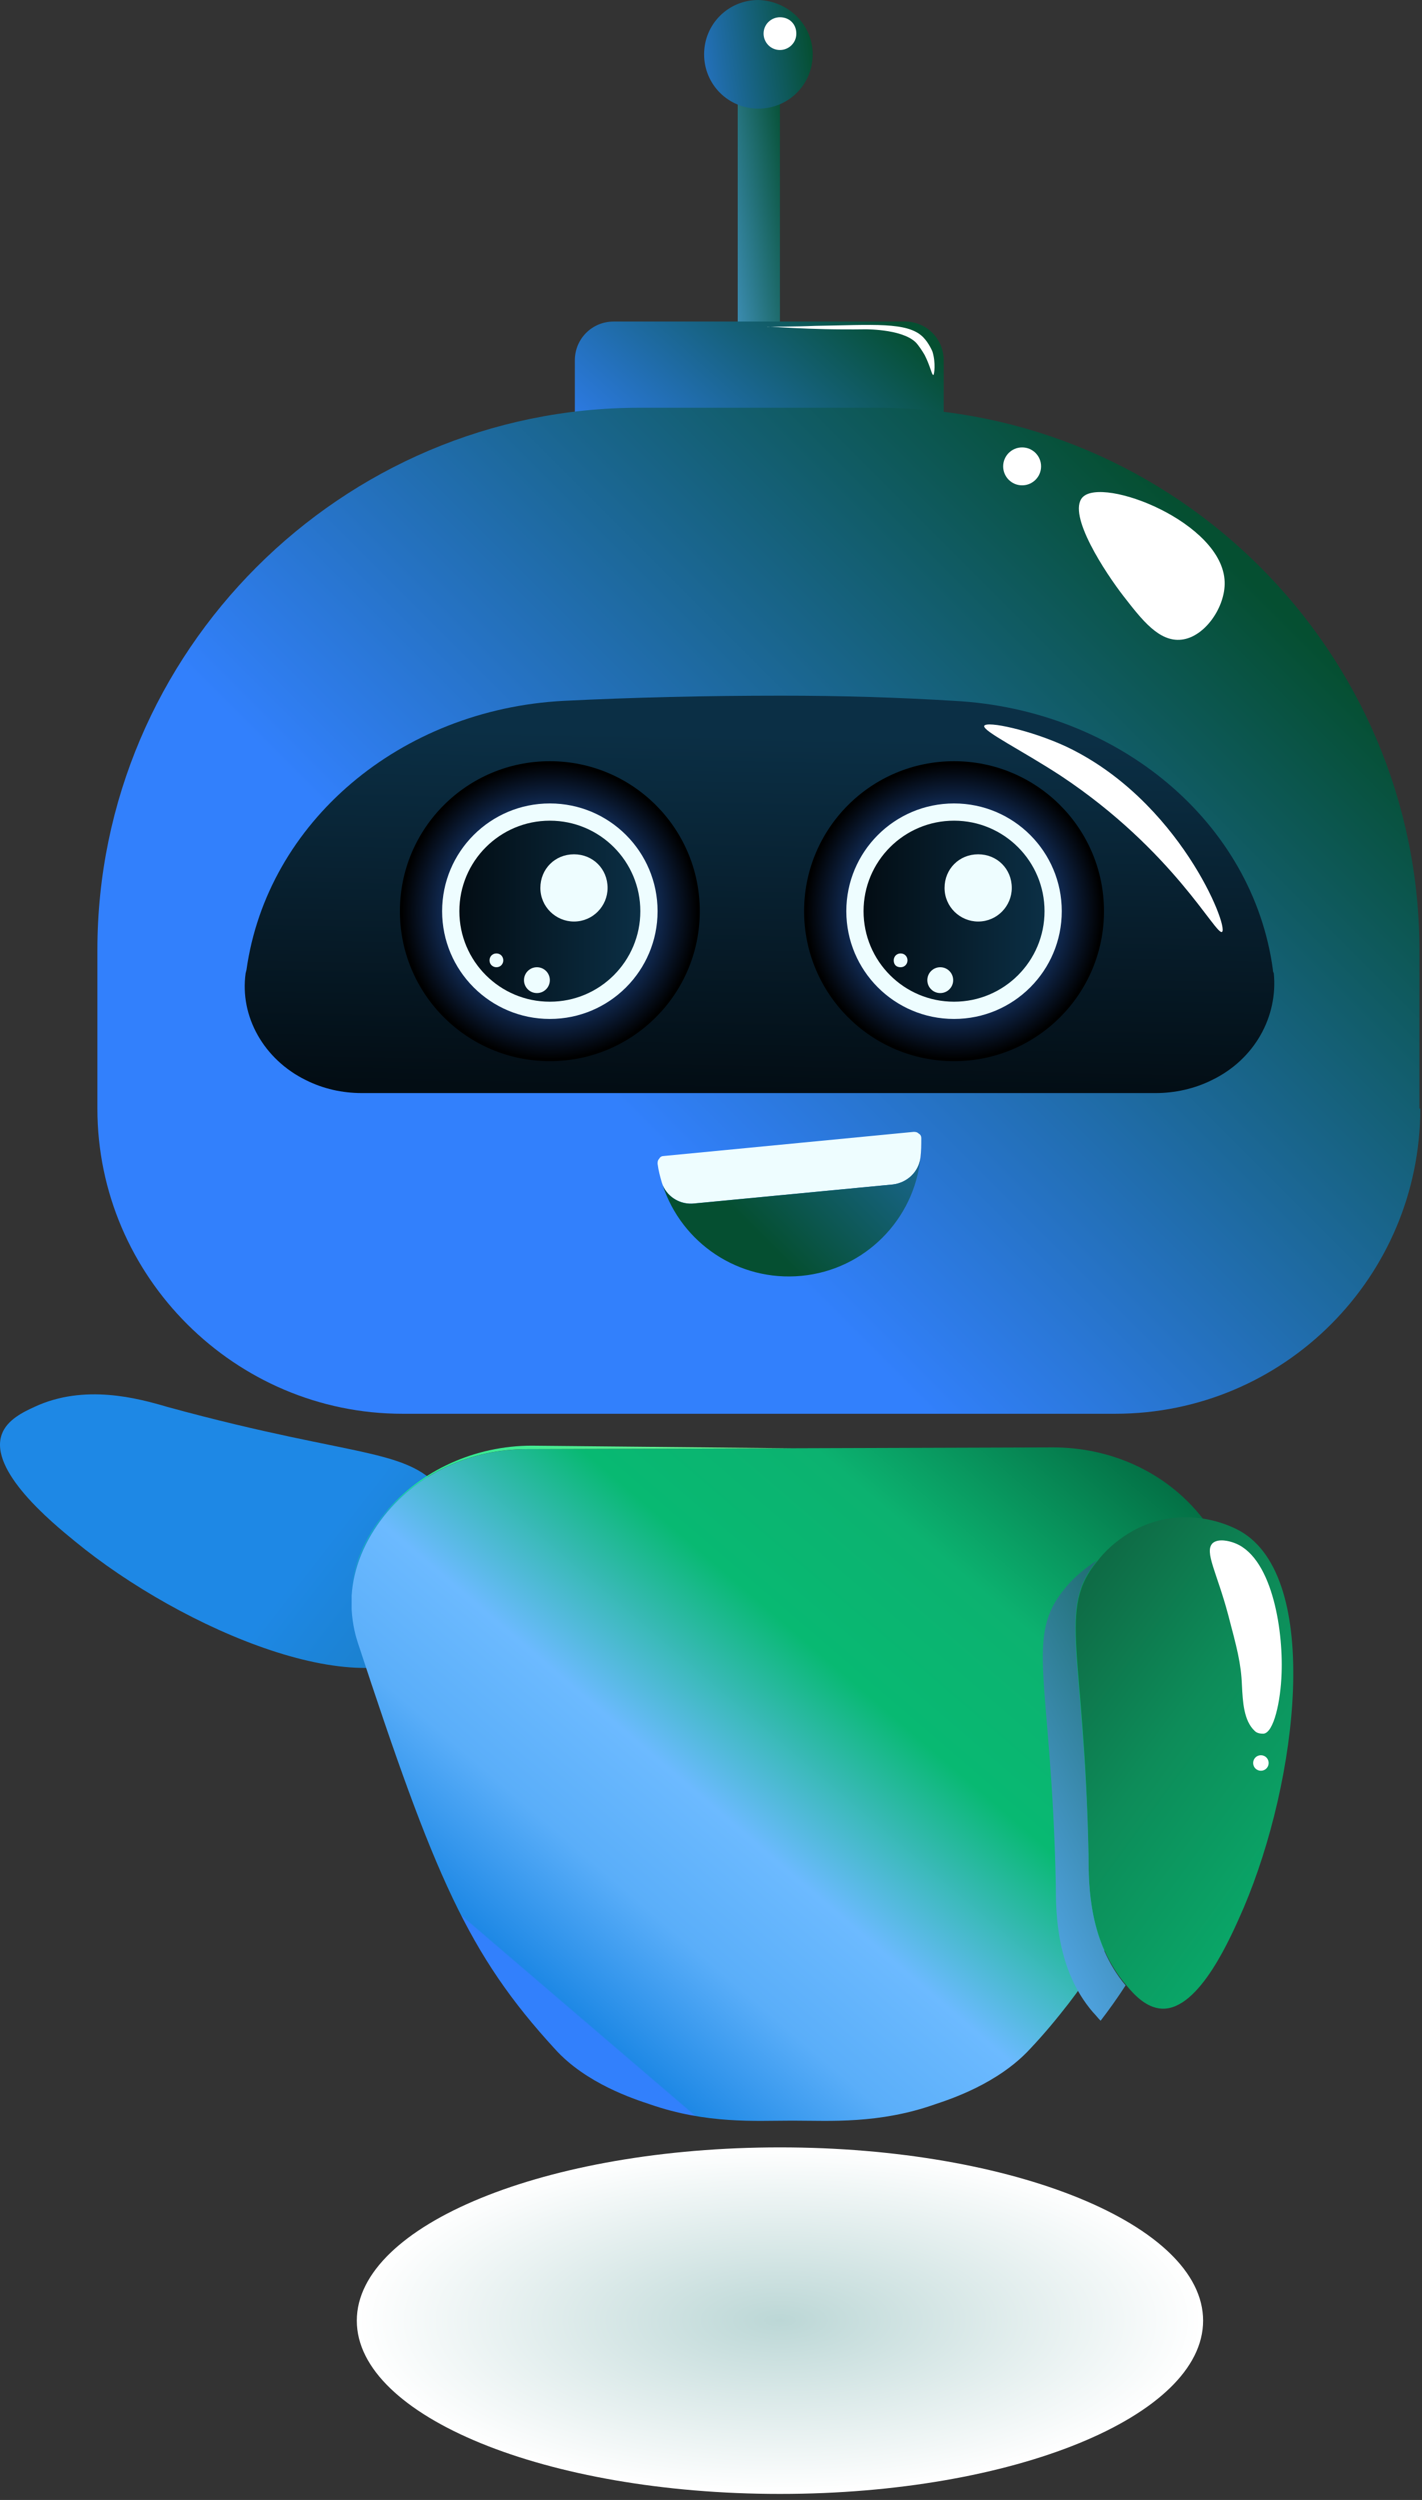 <svg width="165" height="290" viewBox="0 0 165 290" fill="none" xmlns="http://www.w3.org/2000/svg">
<rect x="0" y="0" width="165" height="290" fill="#333333" stroke="none"/>
<style>
      @keyframes wave {
        0% { transform: rotate(0); }
        20% { transform: rotate(-20deg); }
        40% { transform: rotate(0); }
        100% { transform: rotate(0); }
      }@keyframes wave2 {
        0% { transform: rotate(0); }
        20% { transform: rotate(-40deg); }
        40% { transform: rotate(0); }
        100% { transform: rotate(0); }
      }

      #hand1 {
        transform-origin: center; 
        animation: wave 2s ease-in-out infinite;
      }

      #hand2 {
        transform-origin: 150px 170px; 
        animation: wave2 2s ease-in-out infinite;
      }
    </style>
<g id="Property 1=Default">
<path id="hand1" d="M19.401 163.2C42.401 169.5 47.901 167.7 52.001 173.9C52.501 174.6 54.901 178.2 54.401 182.9C54.001 186.6 52.001 189.5 50.701 190.7C42.801 198.3 21.101 189 8.701 178.8C6.001 176.6 -1.299 170.6 0.201 166.4C0.801 164.7 2.701 163.8 4.001 163.2C9.801 160.5 16.001 162.2 19.401 163.2Z" fill="url(#paint0_linear_103_193)"/>
<path id="Vector" d="M90.501 8.5H85.601V40.6H90.501V8.5Z" fill="url(#paint1_linear_103_193)"/>
<path id="Vector_2" d="M105.001 58.4H71.201C68.701 58.4 66.701 56.4 66.701 53.9V41.8C66.701 39.3 68.701 37.3 71.201 37.3H105.001C107.501 37.3 109.501 39.3 109.501 41.8V53.9C109.501 56.4 107.501 58.4 105.001 58.4Z" fill="url(#paint2_linear_103_193)"/>
<path id="Vector_3" d="M164.801 128.6C164.801 148.1 149.001 164 129.401 164H46.701C27.301 164 11.301 148.1 11.301 128.6V110.2C11.301 75.6 39.601 47.3 74.201 47.3H101.801C136.401 47.3 164.701 75.6 164.701 110.2V128.6H164.801Z" fill="url(#paint3_linear_103_193)"/>
<path id="Vector_4" d="M140.601 125.3C138.601 126.3 136.301 126.8 134.101 126.8H42.001C39.701 126.8 37.501 126.3 35.501 125.3C30.601 122.9 27.801 117.9 28.501 112.9L28.601 112.5C31.001 95.4 46.401 82.3 65.401 81.3C73.401 80.9 81.901 80.7 90.701 80.7C97.601 80.7 104.201 80.9 110.701 81.3C129.801 82.3 145.401 95.4 147.701 112.5C147.701 112.6 147.701 112.7 147.801 112.9C148.301 117.9 145.601 122.9 140.601 125.3Z" fill="url(#paint4_linear_103_193)"/>
<g id="Group">
<path id="Vector_5" d="M63.801 123.1C73.411 123.1 81.201 115.31 81.201 105.7C81.201 96.09 73.411 88.3 63.801 88.3C54.191 88.3 46.401 96.09 46.401 105.7C46.401 115.31 54.191 123.1 63.801 123.1Z" fill="url(#paint5_radial_103_193)"/>
<g id="Group_2">
<path id="Vector_6" d="M63.801 118.2C70.705 118.2 76.301 112.604 76.301 105.7C76.301 98.796 70.705 93.2 63.801 93.2C56.898 93.2 51.301 98.796 51.301 105.7C51.301 112.604 56.898 118.2 63.801 118.2Z" fill="#EEFDFF"/>
</g>
<g id="Group_3">
<path id="Vector_7" d="M63.801 116.2C69.6 116.2 74.301 111.499 74.301 105.7C74.301 99.901 69.6 95.2 63.801 95.2C58.002 95.2 53.301 99.901 53.301 105.7C53.301 111.499 58.002 116.2 63.801 116.2Z" fill="url(#paint6_linear_103_193)"/>
</g>
<g id="Group_4">
<path id="Vector_8" d="M70.501 103C70.501 105.1 68.801 106.9 66.601 106.9C64.501 106.9 62.701 105.2 62.701 103C62.701 100.8 64.401 99.1 66.601 99.1C68.801 99.1 70.501 100.8 70.501 103Z" fill="#EEFDFF"/>
</g>
<g id="Group_5">
<path id="Vector_9" d="M62.301 115.2C63.13 115.2 63.801 114.529 63.801 113.7C63.801 112.872 63.13 112.2 62.301 112.2C61.473 112.2 60.801 112.872 60.801 113.7C60.801 114.529 61.473 115.2 62.301 115.2Z" fill="#EEFDFF"/>
</g>
<g id="Group_6">
<path id="Vector_10" d="M58.401 111.4C58.401 111.8 58.101 112.2 57.601 112.2C57.201 112.2 56.801 111.9 56.801 111.4C56.801 111 57.101 110.6 57.601 110.6C58.101 110.6 58.401 111 58.401 111.4Z" fill="#EEFDFF"/>
</g>
</g>
<g id="Group_7">
<path id="Vector_11" d="M110.701 123.1C120.311 123.1 128.101 115.31 128.101 105.7C128.101 96.09 120.311 88.3 110.701 88.3C101.091 88.3 93.301 96.09 93.301 105.7C93.301 115.31 101.091 123.1 110.701 123.1Z" fill="url(#paint7_radial_103_193)"/>
<g id="Group_8">
<path id="Vector_12" d="M110.701 118.2C117.604 118.2 123.201 112.604 123.201 105.7C123.201 98.796 117.604 93.2 110.701 93.2C103.797 93.2 98.201 98.796 98.201 105.7C98.201 112.604 103.797 118.2 110.701 118.2Z" fill="#EEFDFF"/>
</g>
<g id="Group_9">
<path id="Vector_13" d="M110.701 116.2C116.5 116.2 121.201 111.499 121.201 105.7C121.201 99.901 116.5 95.2 110.701 95.2C104.902 95.2 100.201 99.901 100.201 105.7C100.201 111.499 104.902 116.2 110.701 116.2Z" fill="url(#paint8_linear_103_193)"/>
</g>
<g id="Group_10">
<path id="Vector_14" d="M117.401 103C117.401 105.1 115.701 106.9 113.501 106.9C111.401 106.9 109.601 105.2 109.601 103C109.601 100.8 111.301 99.1 113.501 99.1C115.701 99.1 117.401 100.8 117.401 103Z" fill="#EEFDFF"/>
</g>
<g id="Group_11">
<path id="Vector_15" d="M109.101 115.2C109.93 115.2 110.601 114.529 110.601 113.7C110.601 112.872 109.93 112.2 109.101 112.2C108.273 112.2 107.601 112.872 107.601 113.7C107.601 114.529 108.273 115.2 109.101 115.2Z" fill="#EEFDFF"/>
</g>
<g id="Group_12">
<path id="Vector_16" d="M105.301 111.4C105.301 111.8 105.001 112.2 104.501 112.2C104.001 112.2 103.701 111.9 103.701 111.4C103.701 111 104.001 110.6 104.501 110.6C105.001 110.6 105.301 111 105.301 111.4Z" fill="#EEFDFF"/>
</g>
</g>
<path id="Vector_17" d="M94.301 6.3C94.301 9.8 91.501 12.6 88.001 12.6C84.501 12.6 81.701 9.8 81.701 6.3C81.701 2.8 84.501 0 88.001 0C91.501 0.1 94.301 2.9 94.301 6.3Z" fill="url(#paint9_linear_103_193)"/>
<path id="Vector_18" d="M92.401 3.9C92.401 5 91.501 5.8 90.501 5.8C89.401 5.8 88.601 4.9 88.601 3.9C88.601 2.8 89.501 2 90.501 2C91.601 2 92.401 2.8 92.401 3.9Z" fill="white"/>
<path id="Vector_19" d="M142.101 67.5C142.201 70.4 139.801 73.9 137.101 74.2C134.501 74.5 132.501 71.9 130.401 69.2C128.301 66.5 123.801 59.7 125.601 57.7C127.901 55.2 141.901 60.6 142.101 67.5Z" fill="white"/>
<path id="Vector_20" d="M118.601 56.3C119.816 56.3 120.801 55.315 120.801 54.1C120.801 52.885 119.816 51.9 118.601 51.9C117.386 51.9 116.401 52.885 116.401 54.1C116.401 55.315 117.386 56.3 118.601 56.3Z" fill="white"/>
<path id="Vector_21" d="M141.801 108.1C141.101 108.6 136.201 98.7 123.101 90C118.501 87 114.001 84.8 114.201 84.2C114.501 83.6 119.601 84.7 123.701 86.6C136.801 92.8 142.601 107.5 141.801 108.1Z" fill="white"/>
<path id="Vector_22" d="M108.301 43.5C108.101 43.5 108.001 42.6 107.301 41.2C107.301 41.2 106.901 40.5 106.501 40C105.201 38.2 100.701 38.2 100.401 38.2C93.501 38.3 89.001 37.8 89.001 37.9C89.001 37.9 92.301 37.9 94.601 37.8C101.301 37.7 105.301 37.3 107.101 39.1C107.801 39.8 108.201 40.8 108.201 40.8C108.601 42.1 108.401 43.5 108.301 43.5Z" fill="white"/>
<path id="Vector_23" d="M106.801 134.3C106.601 136 105.201 137.2 103.601 137.4L80.601 139.6C78.901 139.8 77.301 138.8 76.801 137.2C76.601 136.5 76.401 135.8 76.301 135C76.301 134.8 76.301 134.6 76.501 134.4C76.601 134.2 76.801 134.1 77.001 134.1L106.001 131.3C106.201 131.3 106.401 131.3 106.601 131.5C106.801 131.6 106.901 131.8 106.901 132C106.901 132.8 106.901 133.5 106.801 134.3Z" fill="#EEFDFF"/>
<path id="Vector_24" d="M106.801 134.3C106.101 141.4 100.401 147.3 93.001 148C85.701 148.7 79.101 144.2 76.901 137.5C77.501 138.9 79.001 139.8 80.601 139.6L103.601 137.4C105.301 137.2 106.601 135.9 106.801 134.3Z" fill="url(#paint10_linear_103_193)"/>
<path id="Vector_25" d="M143.001 185.9C143.001 186.1 143.001 186.3 143.001 186.5C142.901 188.4 142.501 189.9 142.301 190.5C136.001 209.8 132.201 220 126.901 228.3C126.001 229.7 125.001 231.1 124.001 232.4C122.601 234.2 121.201 235.9 119.501 237.7C115.801 241.7 110.301 243.5 108.501 244.1C102.001 246.4 96.201 246 92.301 246H91.601C87.701 246 82.001 246.4 75.401 244.1C73.601 243.5 68.001 241.7 64.401 237.7C54.301 226.7 50.401 217.6 41.501 190.5C41.301 189.9 40.901 188.5 40.801 186.7C40.801 186.2 40.801 185.7 40.801 185.1C41.001 181.9 42.301 178.7 44.601 175.8C48.601 170.8 54.801 168.1 61.201 168.1L92.001 168L122.201 167.9C128.701 167.9 135.001 170.6 139.201 175.7C141.201 178.1 142.501 180.8 142.901 183.5C143.001 183.9 143.001 184.3 143.101 184.7C143.001 185 143.001 185.5 143.001 185.9Z" fill="url(#paint11_linear_103_193)"/>
<path id="Vector_26" d="M91.901 168L61.101 168.1C54.701 168.1 48.501 170.9 44.501 175.8C42.201 178.7 40.901 181.9 40.701 185.1C40.901 181.8 42.201 178.5 44.701 175.5C48.801 170.5 55.201 167.7 61.701 167.7L91.901 168Z" fill="url(#paint12_linear_103_193)"/>
<g id="hand2">
<path id="Vector_27" d="M126.307 215.31C125.907 191.41 122.607 186.71 127.407 181.01C127.907 180.31 130.707 177.01 135.307 176.21C139.007 175.51 142.307 176.71 143.907 177.61C153.407 183.01 150.607 206.51 144.307 221.31C142.907 224.51 139.207 233.21 134.807 233.01C133.007 232.91 131.607 231.41 130.707 230.31C126.407 225.31 126.307 218.91 126.307 215.31Z" fill="url(#paint13_linear_103_193)"/>
<path id="Vector_28" d="M130.607 230.31C129.707 231.71 128.707 233.11 127.707 234.41C127.407 234.11 127.107 233.71 126.807 233.41C122.607 228.51 122.507 222.11 122.507 218.51C122.007 194.61 118.807 189.91 123.607 184.21C123.907 183.81 125.207 182.31 127.307 181.01C122.607 186.71 125.807 191.41 126.307 215.21C126.307 218.91 126.407 225.31 130.607 230.31Z" fill="url(#paint14_linear_103_193)"/>
<path id="Vector_29" d="M144.107 195.51C144.007 192.91 143.507 191.11 142.507 187.31C141.207 182.41 139.707 180.01 140.707 179.01C141.407 178.41 142.707 178.81 143.007 178.91C147.507 180.31 148.907 188.81 148.707 194.11C148.607 197.31 147.807 201.01 146.607 201.11C146.407 201.11 145.907 201.11 145.607 200.81C144.307 199.61 144.207 197.41 144.107 195.51Z" fill="white"/>
<path id="Vector_30" d="M147.207 204.51C147.207 205.01 146.807 205.41 146.307 205.41C145.807 205.41 145.407 205.01 145.407 204.51C145.407 204.01 145.807 203.61 146.307 203.61C146.807 203.61 147.207 204.01 147.207 204.51Z" fill="white"/>
</g>
<path id="Vector_31" d="M90.501 289.3C117.618 289.3 139.601 280.301 139.601 269.2C139.601 258.099 117.618 249.1 90.501 249.1C63.384 249.1 41.401 258.099 41.401 269.2C41.401 280.301 63.384 289.3 90.501 289.3Z" fill="url(#paint15_radial_103_193)"/>
</g>
<defs>
<linearGradient id="paint0_linear_103_193" x1="32.544" y1="177.691" x2="121.788" y2="247.05" gradientUnits="userSpaceOnUse">
<stop offset="0.04" stop-color="#1E88E5"/>
<stop offset="1" stop-color="#054F31"/>
</linearGradient>
<linearGradient id="paint1_linear_103_193" x1="78.076" y1="26.003" x2="92.773" y2="23.86" gradientUnits="userSpaceOnUse">
<stop offset="0.04" stop-color="#5AAEF9"/>
      <stop offset="1" stop-color="#054F31"/>
</linearGradient>
<linearGradient id="paint2_linear_103_193" x1="74.328" y1="63.321" x2="100.409" y2="33.874" gradientUnits="userSpaceOnUse">
<stop offset="0.04" stop-color="#3280FC"/>
      <stop offset="1" stop-color="#054F31"/>
</linearGradient>
<linearGradient id="paint3_linear_103_193" x1="36.552" y1="165.316" x2="139.901" y2="61.967" gradientUnits="userSpaceOnUse">
<stop offset="0.35" stop-color="#3280FC"/>
      <stop offset="1" stop-color="#054F31"/>
</linearGradient>
<linearGradient id="paint4_linear_103_193" x1="87.789" y1="126.66" x2="88.707" y2="85.327" gradientUnits="userSpaceOnUse">
<stop stop-color="#030D14"/>
<stop offset="1" stop-color="#0B2F45"/>
</linearGradient>
<radialGradient id="paint5_radial_103_193" cx="0" cy="0" r="1" gradientUnits="userSpaceOnUse" gradientTransform="translate(63.8 105.683) scale(17.178 17.178)">
<stop offset="0.13" stop-color="#3280FC"/>
<stop offset="1"/>
</radialGradient>
<linearGradient id="paint6_linear_103_193" x1="53.335" y1="105.683" x2="74.264" y2="105.683" gradientUnits="userSpaceOnUse">
<stop stop-color="#030D14"/>
<stop offset="1" stop-color="#0B2F45"/>
</linearGradient>
<radialGradient id="paint7_radial_103_193" cx="0" cy="0" r="1" gradientUnits="userSpaceOnUse" gradientTransform="translate(110.692 105.683) scale(17.178 17.178)">
<stop offset="0.13" stop-color="#3280FC"/>
<stop offset="1"/>
</radialGradient>
<linearGradient id="paint8_linear_103_193" x1="100.227" y1="105.683" x2="121.156" y2="105.683" gradientUnits="userSpaceOnUse">
<stop stop-color="#030D14"/>
<stop offset="1" stop-color="#0B2F45"/>
</linearGradient>
<linearGradient id="paint9_linear_103_193" x1="74.848" y1="8.257" x2="94.297" y2="5.42" gradientUnits="userSpaceOnUse">
<stop offset="0.04" stop-color="#3280FC"/>
      <stop offset="1" stop-color="#054F31"/>
</linearGradient>
<linearGradient id="paint10_linear_103_193" x1="87.433" y1="142.714" x2="117.355" y2="112.791" gradientUnits="userSpaceOnUse">
      <stop stop-color="#054F31"/>
<stop offset="1" stop-color="#3280FC"/>
</linearGradient>
<linearGradient id="paint11_linear_103_193" x1="59.171" y1="233.518" x2="138.452" y2="140.939" gradientUnits="userSpaceOnUse">
<stop offset="0.04" stop-color="#3280FC"/>
<stop offset="0.041" stop-color="#1E88E5"/>
<stop offset="0.161" stop-color="#5AAEF9"/>
<stop offset="0.275" stop-color="#6CBAFF"/>
      <stop offset="0.452" stop-color="#08B972FF"/>
      <stop offset="0.597" stop-color="#0CB270FF"/>
      <stop offset="0.8" stop-color="#036D43FF"/>
      <stop offset="1" stop-color="#054F31"/>
</linearGradient>
<linearGradient id="paint12_linear_103_193" x1="54.972" y1="187.364" x2="102.648" y2="131.69" gradientUnits="userSpaceOnUse">
      <stop offset="0.04" stop-color="#17E794FF"/>
<stop offset="1" stop-color="#DEFA8E"/>
</linearGradient>
<linearGradient id="paint13_linear_103_193" x1="161.218" y1="221.704" x2="101.858" y2="178.29" gradientUnits="userSpaceOnUse">
      <stop stop-color="#0BA165FF"/>
      <stop offset="0.177" stop-color="#0AA567FF"/>
      <stop offset="0.442" stop-color="#0D8C59FF"/>
      <stop offset="0.687" stop-color="#0E6C46FF"/>
      <stop offset="1" stop-color="#054F31"/>
</linearGradient>
<linearGradient id="paint14_linear_103_193" x1="108.906" y1="217.494" x2="150.975" y2="195.571" gradientUnits="userSpaceOnUse">
<stop offset="0.04" stop-color="#5AAEF9"/>
<stop offset="1" stop-color="#054F31"/>
</linearGradient>
<radialGradient id="paint15_radial_103_193" cx="0" cy="0" r="1" gradientUnits="userSpaceOnUse" gradientTransform="translate(90.51 269.159) scale(49.07 20.089)">
<stop stop-color="#BCD7D6"/>
<stop offset="1" stop-color="white"/>
</radialGradient>
</defs>
</svg>
